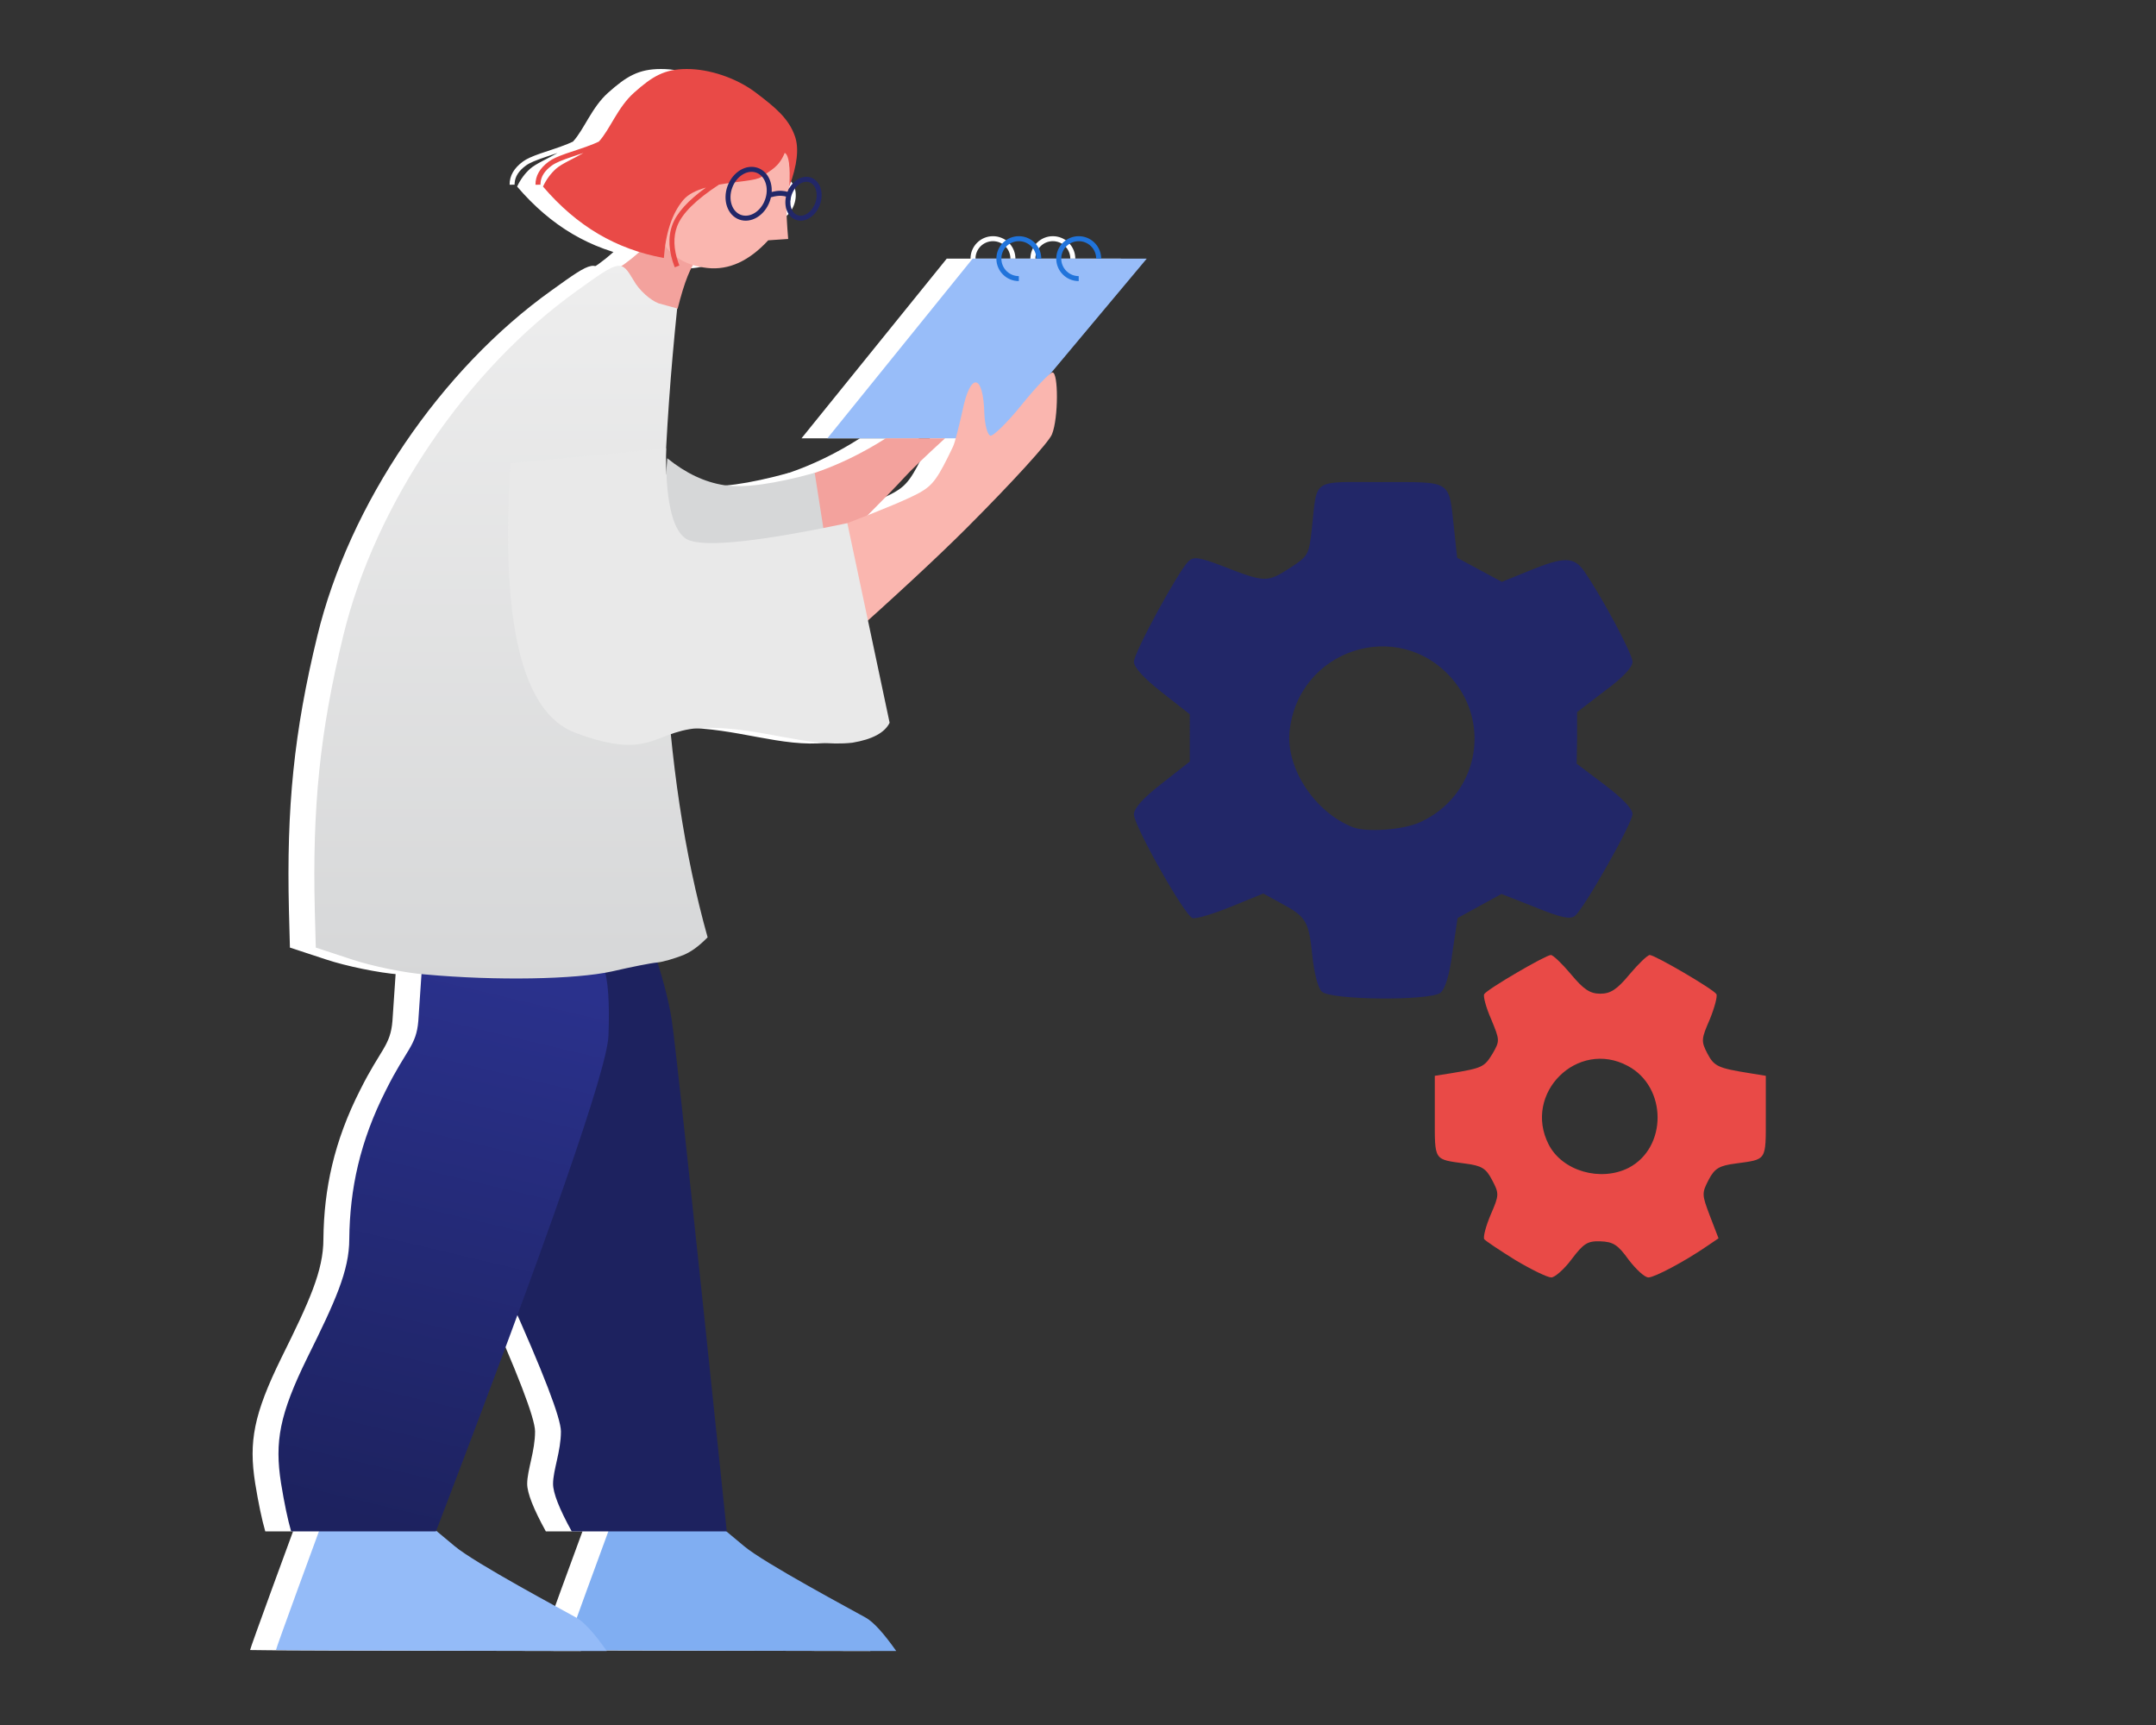 <!--
  - Copyright (c) 2024. Devtron Inc.
  -
  - Licensed under the Apache License, Version 2.0 (the "License");
  - you may not use this file except in compliance with the License.
  - You may obtain a copy of the License at
  -
  -     http://www.apache.org/licenses/LICENSE-2.0
  -
  - Unless required by applicable law or agreed to in writing, software
  - distributed under the License is distributed on an "AS IS" BASIS,
  - WITHOUT WARRANTIES OR CONDITIONS OF ANY KIND, either express or implied.
  - See the License for the specific language governing permissions and
  - limitations under the License.
  -->

<svg xmlns="http://www.w3.org/2000/svg"
    xmlns:xlink="http://www.w3.org/1999/xlink" width="250" height="200" viewBox="0 0 250 200">
    <rect x="0" y="0" width="250" height="200" fill="#333333" stroke="none"/>
    <defs>
        <linearGradient id="prefix__c" x1="55.01%" x2="40.976%" y1="0%" y2="100%">
            <stop offset="0%" stop-color="#2A318C"/>
            <stop offset="100%" stop-color="#1D225F"/>
        </linearGradient>
        <linearGradient id="prefix__d" x1="50%" x2="50%" y1="0%" y2="100%">
            <stop offset="0%" stop-color="#EEE"/>
            <stop offset="100%" stop-color="#D6D7D8"/>
        </linearGradient>
        <path id="prefix__a" d="M0 0H250V200H0z"/>
    </defs>
    <g fill="none" fill-rule="evenodd">
        <mask id="prefix__b" fill="#fff">
            <use xlink:href="#prefix__a"/>
        </mask>
        <g fill="#FFF" mask="url(#prefix__b)">
            <g>
                <path fill-rule="nonzero" d="M33.56 183.308c0-.116 1.153-3.288 2.538-7.095l2.538-6.922 6.46-.173 6.403-.173 2.768 2.307c2.308 1.962 12.796 7.547 14.132 8.307.891.506 2.067 1.794 3.526 3.864-25.577-.038-38.365-.077-38.365-.115z" transform="translate(29 8)"/>
                <path fill-rule="nonzero" d="M0 183.308c0-.116 1.154-3.288 2.538-7.095l2.538-6.922 6.46-.173 6.403-.173 2.769 2.307c2.307 1.962 12.795 7.547 14.132 8.307.89.506 2.066 1.794 3.525 3.864C12.788 183.385 0 183.346 0 183.308zM43.655 101.836c1.09 3.158 1.826 5.898 2.208 8.22.38 2.321 2.518 22.155 6.411 59.5H34.296c-1.444-2.618-2.166-4.457-2.166-5.518 0-1.59.913-3.77.913-6.068 0-1.532-2.034-6.823-6.104-15.871l3.931-39.349 12.785-.914z" transform="translate(29 8)"/>
                <path d="M18.554 169.555H1.76c-.4-1.385-.792-3.254-1.175-5.606-.75-4.788-.18-7.96 3.05-14.536 3.23-6.518 4.866-10.072 4.866-13.764.058-5.768 1.222-11.316 4.28-17.315 2.364-4.73 3.495-5.086 3.725-7.97l.42-6.202h21.078c.512 1.433.696 4.075.55 7.925-.145 3.85-6.812 23.006-20.001 57.468z" transform="translate(29 8)"/>
                <path fill-rule="nonzero" d="M63.94 42.818L80.78 21.987 100.971 21.987 83.532 42.818z" transform="translate(29 8)"/>
                <path fill-rule="nonzero" d="M86.14 19.384c1.378 0 2.506 1.07 2.597 2.425l.006.178h-.578c0-1.118-.907-2.025-2.025-2.025-1.119 0-2.026.907-2.026 2.025 0 1.063.819 1.934 1.86 2.019l.166.007v.578c-1.439 0-2.604-1.166-2.604-2.604 0-1.438 1.165-2.603 2.604-2.603zM93.083 19.384c1.378 0 2.506 1.07 2.598 2.425l.006.178h-.579c0-1.118-.907-2.025-2.025-2.025-1.119 0-2.025.907-2.025 2.025 0 1.063.818 1.934 1.859 2.019l.166.007v.578c-1.438 0-2.604-1.166-2.604-2.604 0-1.438 1.166-2.603 2.604-2.603zM62.472 46.829c2.807-.962 5.554-2.299 8.242-4.011h6.871c-2.375 2.17-3.972 3.706-4.791 4.61-.82.903-2.509 2.638-5.068 5.205-1.091 5.781-2.254 8.21-3.487 7.285-1.85-1.386-7.939-10.897-1.767-13.09z" transform="translate(29 8)"/>
                <path fill-rule="nonzero" d="M66.254 52.654c4.363-1.668 7.179-2.857 8.447-3.567 1.5-.865 2.077-1.673 3.807-5.307.23-.461.692-2.365 1.096-4.153.923-4.557 2.423-4.326 2.538.346.058 1.27.346 2.423.692 2.538.288.116 1.961-1.5 3.634-3.576 1.673-2.077 3.288-3.75 3.576-3.75.692 0 .692 5.307-.057 7.153-.289.865-4.73 5.71-9.864 10.844-3.422 3.423-8.431 8.068-15.026 13.937l1.157-14.465zM46.581 27.774c.772-3.086 1.543-5.015 2.315-5.787-1.157-1.157-2.315-2.314-4.63-3.471-.77 1.543-2.314 3.086-4.628 4.629 0 2.314.771 3.857 2.314 4.629 1.543.771 3.086.771 4.63 0z" transform="translate(29 8)"/>
                <path fill-rule="nonzero" d="M17.308 104.98c-2.365-.173-6.23-.98-8.48-1.73l-4.21-1.385-.115-4.326C4.214 85.6 5.08 76.89 7.79 65.757 11.482 50.47 22.096 34.84 34.959 25.668c4.96-3.576 5.075-3.576 6.518-1.153.634 1.153 1.96 2.307 2.884 2.653l2.16.594c-3.045 29.324-1.868 53.63 3.532 72.917-1.157 1.157-1.946 1.682-2.808 2.052-1.039.403-2.365.807-3.057.865-.693.057-3 .519-5.25 1.038-4.21.923-13.382 1.096-21.63.346z" transform="translate(29 8)"/>
                <path d="M62.472 46.829l1.767 11.31-19.972 2.646 1.106-15.653c2.141 1.735 4.344 2.776 6.608 3.123 2.263.348 5.76-.128 10.49-1.426z" transform="translate(29 8)"/>
                <path fill-rule="nonzero" d="M66.254 52.654L71.157 75.8c-.568 1.157-2.01 1.928-4.324 2.314-5.208.579-10.415-1.736-16.78-1.736-6.365 0-6.09 4.05-15.349.579-6.171-2.314-8.679-12.73-7.522-31.245l18.054-1.73c-.078 5.782.655 9.252 2.198 10.409 1.512 1.134 7.569.6 18.17-1.6l.65-.136zM58.305 7.444c1.07 1.52 1.487 3.536 1.252 6.049-.06.656-.375.883-.375 2.052 0 1.12.07 2.506.212 4.157l-2.317.161c-2.223 2.412-4.574 3.48-7.055 3.207-2.481-.275-4.251-1.343-5.311-3.207-2.18-4.023-1.62-7.444 1.676-10.262 3.296-2.818 7.269-3.537 11.918-2.157z" transform="translate(29 8)"/>
                <path d="M47.646 0c2.598 0 5.717 1.017 7.994 2.74 2.276 1.722 3.845 3.02 4.55 5.097.47 1.384.248 3.314-.665 5.791.13-2.345-.047-3.647-.532-3.906-.67 1.653-1.595 1.987-2.703 2.787-.62.448-2.791.518-4.917.897-2.629 1.722-4.303 3.33-4.867 4.86-.448 1.218-.402 2.608.148 4.177l.126.339-.54.21c-.714-1.833-.81-3.478-.277-4.925.522-1.417 1.85-2.838 3.893-4.321-1.088.307-2.05.754-2.633 1.449-1.28 1.526-2.028 3.765-2.246 6.716-2.766-.5-5.305-1.433-7.617-2.8-2.312-1.366-4.445-3.194-6.399-5.483.397-.834.904-1.524 1.522-2.07.671-.592 1.935-1.108 3.169-1.822l-.065.021-1.204.401c-1.26.424-1.956.713-2.396 1.032-.829.601-1.259 1.275-1.312 2.032l-.005.191-.579.007c-.012-1.039.516-1.943 1.557-2.699.427-.31 1.013-.573 1.983-.916l1.755-.59.612-.213c.593-.213 1.063-.401 1.438-.584 1.296-1.399 2.17-3.971 4.089-5.678C43.642.855 45.048 0 47.646 0z" transform="translate(29 8)"/>
                <path fill-rule="nonzero" d="M52.36 13.575c.597-1.64 2.169-2.597 3.535-2.1 1.061.386 1.653 1.524 1.586 2.781.36-.091.688-.137.988-.136l.208.007c.254.02.466.056.636.114.511-1.271 1.708-2.023 2.75-1.644 1.07.39 1.498 1.803 1.012 3.14-.487 1.337-1.723 2.144-2.794 1.754-.953-.347-1.397-1.504-1.14-2.697-.103-.038-.274-.072-.508-.09-.334-.025-.737.029-1.209.165l-.03.01c-.036.159-.083.318-.14.477-.597 1.64-2.17 2.597-3.536 2.1-1.366-.497-1.955-2.241-1.358-3.881zm9.504-.434c-.73-.266-1.664.343-2.052 1.408-.387 1.066-.064 2.132.667 2.398.73.266 1.664-.343 2.052-1.408.388-1.065.064-2.132-.667-2.398zm-6.167-1.122c-1.036-.377-2.297.39-2.793 1.754-.496 1.363-.024 2.762 1.012 3.14 1.036.376 2.298-.392 2.794-1.755s.023-2.762-1.013-3.14z" transform="translate(29 8)"/>
            </g>
        </g>
        <g mask="url(#prefix__b)">
            <g>
                <path fill="#80AEF2" fill-rule="nonzero" d="M33.56 183.308c0-.116 1.153-3.288 2.538-7.095l2.538-6.922 6.46-.173 6.403-.173 2.768 2.307c2.308 1.962 12.796 7.547 14.132 8.307.891.506 2.067 1.794 3.526 3.864-25.577-.038-38.365-.077-38.365-.115z" transform="translate(32 8)"/>
                <path fill="#94BBF8" fill-rule="nonzero" d="M0 183.308c0-.116 1.154-3.288 2.538-7.095l2.538-6.922 6.46-.173 6.403-.173 2.769 2.307c2.307 1.962 12.795 7.547 14.132 8.307.89.506 2.066 1.794 3.525 3.864C12.788 183.385 0 183.346 0 183.308z" transform="translate(32 8)"/>
                <path fill="#1D225F" fill-rule="nonzero" d="M43.655 101.836c1.09 3.158 1.826 5.898 2.208 8.22.38 2.321 2.518 22.155 6.411 59.5H34.296c-1.444-2.618-2.166-4.457-2.166-5.518 0-1.59.913-3.77.913-6.068 0-1.532-2.034-6.823-6.104-15.871l3.931-39.349 12.785-.914z" transform="translate(32 8)"/>
                <path fill="url(#prefix__c)" d="M18.554 169.555H1.76c-.4-1.385-.792-3.254-1.175-5.606-.75-4.788-.18-7.96 3.05-14.536 3.23-6.518 4.866-10.072 4.866-13.764.058-5.768 1.222-11.316 4.28-17.315 2.364-4.73 3.495-5.086 3.725-7.97l.42-6.202h21.078c.512 1.433.696 4.075.55 7.925-.145 3.85-6.812 23.006-20.001 57.468z" transform="translate(32 8)"/>
                <g fill-rule="nonzero">
                    <path fill="#98BDF9" d="M0 24.302L16.84 3.472 37.031 3.472 19.592 24.302z" transform="translate(32 8) translate(63.94 18.516)"/>
                    <path fill="#2174DB" d="M22.2.868c1.378 0 2.506 1.07 2.597 2.425l.006.179h-.578c0-1.119-.907-2.025-2.025-2.025-1.119 0-2.025.906-2.025 2.025 0 1.062.818 1.934 1.859 2.018l.166.007v.578c-1.438 0-2.604-1.165-2.604-2.603 0-1.438 1.166-2.604 2.604-2.604zM29.143.868c1.378 0 2.506 1.07 2.598 2.425l.006.179h-.579c0-1.119-.906-2.025-2.025-2.025-1.118 0-2.025.906-2.025 2.025 0 1.062.818 1.934 1.859 2.018l.166.007v.578c-1.438 0-2.604-1.165-2.604-2.603 0-1.438 1.166-2.604 2.604-2.604z" transform="translate(32 8) translate(63.94 18.516)"/>
                </g>
                <path fill="#F3A29D" fill-rule="nonzero" d="M62.472 46.829c2.807-.962 5.554-2.299 8.242-4.011h6.871c-2.375 2.17-3.972 3.706-4.791 4.61-.82.903-2.509 2.638-5.068 5.205-1.091 5.781-2.254 8.21-3.487 7.285-1.85-1.386-7.939-10.897-1.767-13.09z" transform="translate(32 8)"/>
                <path fill="#FAB6AF" fill-rule="nonzero" d="M66.254 52.654c4.363-1.668 7.179-2.857 8.447-3.567 1.5-.865 2.077-1.673 3.807-5.307.23-.461.692-2.365 1.096-4.153.923-4.557 2.423-4.326 2.538.346.058 1.27.346 2.423.692 2.538.288.116 1.961-1.5 3.634-3.576 1.673-2.077 3.288-3.75 3.576-3.75.692 0 .692 5.307-.057 7.153-.289.865-4.73 5.71-9.864 10.844-3.422 3.423-8.431 8.068-15.026 13.937l1.157-14.465z" transform="translate(32 8)"/>
                <path fill="#F3A29D" fill-rule="nonzero" d="M46.581 27.774c.772-3.086 1.543-5.015 2.315-5.787-1.157-1.157-2.315-2.314-4.63-3.471-.77 1.543-2.314 3.086-4.628 4.629 0 2.314.771 3.857 2.314 4.629 1.543.771 3.086.771 4.63 0z" transform="translate(32 8)"/>
                <g>
                    <path fill="url(#prefix__d)" fill-rule="nonzero" d="M12.858 82.16c-2.365-.174-6.23-.981-8.48-1.731l-4.21-1.385-.115-4.326c-.289-11.94.577-20.65 3.288-31.782C7.032 27.65 17.646 12.019 30.509 2.847c4.96-3.576 5.076-3.576 6.518-1.153.634 1.153 1.96 2.307 2.884 2.653l2.161.594c-3.046 29.324-1.87 53.63 3.531 72.917-1.157 1.158-1.946 1.682-2.808 2.052-1.039.403-2.365.807-3.057.865-.693.058-3 .519-5.25 1.038-4.21.923-13.382 1.096-21.63.346z" transform="translate(32 8) translate(4.45 22.82)"/>
                    <path fill="#D6D7D8" d="M58.022 24.008l1.767 11.311-19.972 2.645 1.106-15.653c2.141 1.735 4.344 2.776 6.608 3.123 2.263.348 5.76-.128 10.49-1.426z" transform="translate(32 8) translate(4.45 22.82)"/>
                    <path fill="#E9E9E9" fill-rule="nonzero" d="M61.804 29.833l4.903 23.145c-.568 1.157-2.01 1.929-4.324 2.314-5.208.579-10.415-1.736-16.78-1.736-6.365 0-6.09 4.05-15.348.58-6.172-2.315-8.68-12.73-7.523-31.246l18.054-1.73c-.078 5.782.655 9.252 2.198 10.409 1.512 1.134 7.569.601 18.17-1.6l.65-.136z" transform="translate(32 8) translate(4.45 22.82)"/>
                </g>
                <g>
                    <path fill="#FAB6AF" fill-rule="nonzero" d="M29.082 7.444c1.07 1.52 1.488 3.536 1.253 6.049-.062.656-.376.883-.376 2.052 0 1.12.07 2.506.212 4.157l-2.317.161c-2.222 2.412-4.574 3.48-7.055 3.207-2.48-.275-4.251-1.343-5.31-3.207-2.18-4.023-1.621-7.444 1.675-10.262 3.296-2.818 7.269-3.537 11.918-2.157z" transform="translate(32 8) translate(29.223)"/>
                    <path fill="#E94A47" d="M18.423 0c2.598 0 5.717 1.017 7.994 2.74 2.277 1.722 3.845 3.02 4.55 5.097.47 1.384.248 3.314-.664 5.791.13-2.345-.048-3.647-.533-3.906-.67 1.653-1.595 1.987-2.703 2.787-.62.448-2.791.518-4.917.897-2.628 1.722-4.303 3.33-4.867 4.86-.448 1.218-.402 2.608.148 4.177l.126.339-.54.21c-.714-1.833-.81-3.478-.277-4.925.522-1.417 1.85-2.838 3.894-4.321-1.09.307-2.051.754-2.634 1.449-1.279 1.526-2.028 3.765-2.246 6.716-2.766-.5-5.305-1.433-7.617-2.8-2.312-1.366-4.445-3.194-6.398-5.483.396-.834.904-1.524 1.521-2.07.671-.592 1.935-1.108 3.169-1.822l-.065.021-1.204.401c-1.26.424-1.956.713-2.395 1.032-.83.601-1.26 1.275-1.313 2.032l-.005.191-.579.007c-.012-1.039.516-1.943 1.557-2.699.427-.31 1.013-.573 1.983-.916l1.756-.59.61-.213c.594-.213 1.064-.401 1.439-.584 1.296-1.399 2.17-3.971 4.09-5.678C14.418.855 15.825 0 18.422 0z" transform="translate(32 8) translate(29.223)"/>
                    <path fill="#222768" fill-rule="nonzero" d="M23.137 13.575c.597-1.64 2.17-2.597 3.535-2.1 1.061.386 1.654 1.524 1.586 2.781.36-.091.689-.137.988-.136l.208.007c.255.02.466.056.636.114.512-1.271 1.708-2.023 2.75-1.644 1.07.39 1.498 1.803 1.012 3.14-.487 1.337-1.723 2.144-2.794 1.754-.953-.347-1.397-1.504-1.14-2.697-.103-.038-.274-.072-.508-.09-.334-.025-.737.029-1.208.165l-.031.01c-.036.159-.083.318-.14.477-.597 1.64-2.17 2.597-3.536 2.1-1.366-.497-1.955-2.241-1.358-3.881zm9.504-.434c-.73-.266-1.664.343-2.052 1.408-.387 1.066-.064 2.132.667 2.398.731.266 1.664-.343 2.052-1.408.388-1.065.064-2.132-.667-2.398zm-6.167-1.122c-1.036-.377-2.297.39-2.793 1.754-.496 1.363-.024 2.762 1.012 3.14 1.036.376 2.298-.392 2.794-1.755s.023-2.762-1.013-3.14z" transform="translate(32 8) translate(29.223)"/>
                </g>
            </g>
        </g>

        <path fill="#222768" fill-rule="nonzero" d="M153.265 114.963c-.449-.4-.897-2.243-1.097-4.187-.399-3.938-.698-4.486-3.589-6.031l-2.093-1.147-3.788 1.545c-2.094.848-4.087 1.446-4.436 1.296-.947-.349-6.78-10.716-6.78-12.012 0-.698 1.048-1.894 3.24-3.589l3.24-2.542V82.813l-3.24-2.542c-2.043-1.595-3.24-2.89-3.24-3.539 0-1.047 5.085-10.417 6.331-11.663.598-.549 1.196-.499 4.037.598 4.736 1.844 5.085 1.894 7.627.249 2.243-1.446 2.292-1.545 2.641-4.636.648-5.931-.15-5.383 8.075-5.383 8.324 0 7.776-.349 8.424 5.533l.349 3.24 2.592 1.395 2.592 1.396 3.19-1.296c4.037-1.645 5.183-1.645 6.38.1 2.093 3.04 5.582 9.57 5.582 10.467 0 .648-1.196 1.894-3.24 3.39l-3.19 2.442v2.99l-.05 2.991 3.24 2.443c2.044 1.545 3.24 2.79 3.24 3.389 0 1.047-5.582 10.916-6.679 11.813-.548.449-1.645.2-4.586-.997l-3.937-1.545-2.542 1.396-2.542 1.395-.599 3.988c-.348 2.691-.847 4.237-1.395 4.685-1.296.947-12.81.848-13.757-.15zm11.414-19.639c6.58-2.99 8.374-11.265 3.639-16.698-6.28-7.128-17.844-3.29-18.792 6.23-.398 4.287 2.991 9.371 7.377 11.066 1.595.598 5.832.3 7.776-.598z" mask="url(#prefix__b)">
            <animateTransform attributeName="transform" attributeType="XML" dur="2s" from="0 160 86" repeatCount="indefinite" to="360 160 86" type="rotate" />

        </path>
        <path fill="#E94A47" fill-rule="nonzero" d="M175.745 146.115c-1.845-1.146-3.49-2.243-3.64-2.442-.149-.25.2-1.545.749-2.841.996-2.293.996-2.443.15-4.038-.699-1.345-1.197-1.644-3.141-1.894-3.639-.498-3.49-.249-3.49-5.433v-4.735l1.895-.299c3.589-.598 3.838-.698 4.785-2.243.897-1.545.847-1.595-.15-4.037-.598-1.346-.947-2.692-.797-2.891.299-.549 7.128-4.536 7.726-4.536.249 0 1.296.997 2.342 2.243 1.446 1.744 2.194 2.243 3.39 2.243 1.196 0 1.944-.499 3.39-2.243 1.046-1.246 2.093-2.243 2.342-2.243.598 0 7.427 3.987 7.726 4.536.15.2-.2 1.545-.748 2.89-.997 2.293-1.047 2.543-.299 3.988.798 1.496 1.196 1.695 4.935 2.293l1.844.3v4.734c0 5.184.15 4.935-3.49 5.433-1.893.25-2.442.549-3.14 1.894-.797 1.546-.797 1.695.15 4.187l.997 2.592-1.396.947c-2.542 1.745-6.03 3.589-6.729 3.589-.448 0-1.445-.947-2.292-2.044-1.247-1.744-1.795-2.093-3.29-2.143-1.495-.05-1.944.25-3.34 2.094-.847 1.146-1.944 2.093-2.342 2.093-.449 0-2.293-.897-4.137-1.994zm13.109-10.716c4.486-2.343 4.486-9.371-.1-11.813-5.832-3.14-12.212 3.19-9.171 9.121 1.595 3.09 6.03 4.337 9.27 2.692z" mask="url(#prefix__b)">
            <animateTransform attributeName="transform" attributeType="XML" dur="2s" from="360 185 130" repeatCount="indefinite" to="0 185 130" type="rotate" />

        </path>
    </g>
</svg>
